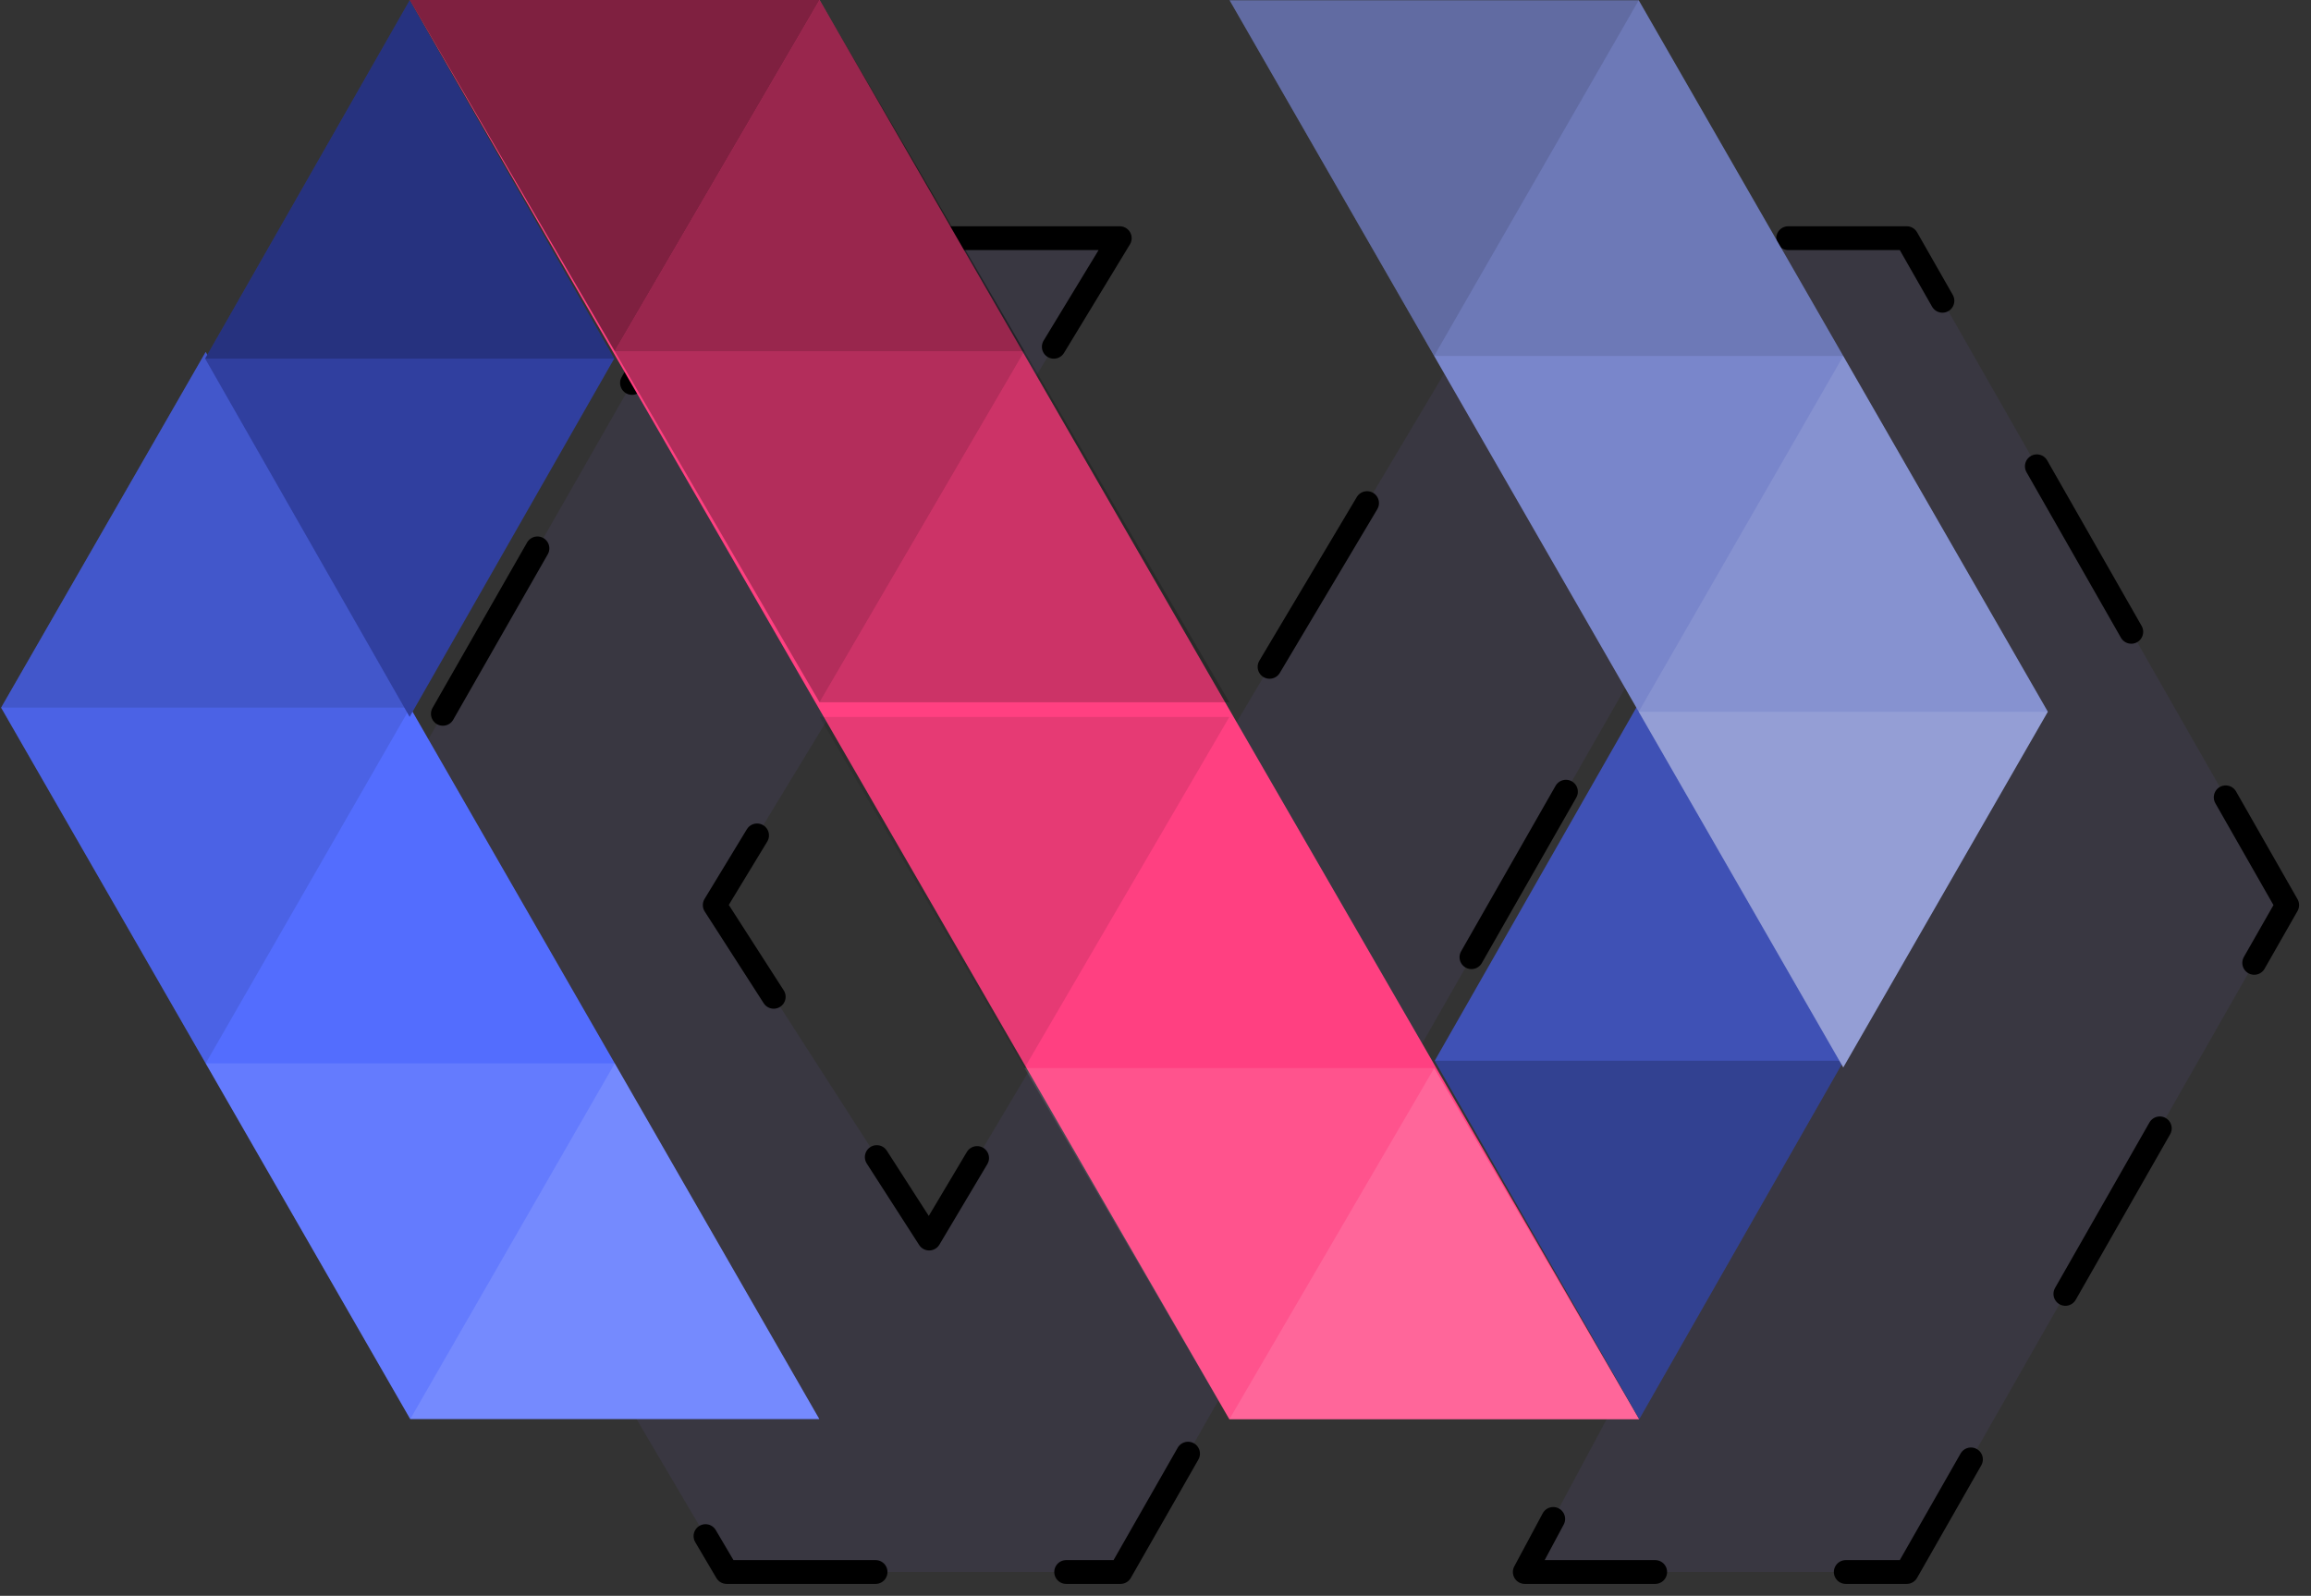 <svg xmlns="http://www.w3.org/2000/svg" width="97" height="67" viewBox="0 0 97 67">
  <rect x="0" y="0" width="97" height="67" fill="#333333" stroke="none"/>
  <g fill="none" fill-rule="evenodd">
    <path fill="#816AE6" fill-opacity=".08" stroke="#000" stroke-dasharray="8 8" stroke-linecap="round" stroke-linejoin="round" d="M47,10 L30,10 L14,38 L30.5,66 L47.03,66 L71,24 L79,38 L64,66 L80.031,66 L96,38 L80.031,10 L64,10 L39,52 L30,38 L47,10 Z"/>
    <polygon fill="#FF4081" points="51.599 59.586 17.2 0 34.401 0 68.8 59.586"/>
    <polygon fill="#FFF" fill-opacity=".2" points="51.6 59.586 60.199 44.843 68.8 59.586"/>
    <polygon fill="#FFF" fill-opacity=".1" points="43 44.843 51.6 59.586 60.2 44.843"/>
    <polygon fill="#000" fill-opacity=".1" points="34.4 30.1 43 44.843 51.6 30.1 34.4 30.1"/>
    <polygon fill="#000" fill-opacity=".2" points="34.4 29.486 43 14.743 51.6 29.486 34.4 29.486"/>
    <polygon fill="#000" fill-opacity=".3" points="25.8 14.743 34.4 29.486 43 14.743 25.8 14.743"/>
    <polygon fill="#000" fill-opacity=".4" points="25.8 14.743 34.4 0 43 14.743 25.8 14.743"/>
    <polygon fill="#000" fill-opacity=".5" points="17.2 0 25.801 14.743 34.4 0 17.2 0"/>
    <g transform="translate(0 14.743)">
      <polygon fill="#536DFE" points="17.218 44.836 .046 14.968 8.633 .034 34.389 44.836 17.217 44.836"/>
      <polygon fill="#FFF" fill-opacity=".2" points="17.218 44.836 25.804 29.902 34.389 44.836 17.218 44.836"/>
      <polygon fill="#FFF" fill-opacity=".1" points="8.633 29.902 17.217 44.836 25.804 29.902"/>
      <polygon points="8.633 29.902 17.217 14.968 25.804 29.902"/>
      <polygon fill="#000" fill-opacity=".1" points=".046 14.968 8.633 29.902 17.217 14.968 .047 14.968"/>
      <polygon fill="#000" fill-opacity=".2" points=".046 14.968 8.633 .034 17.217 14.968 .047 14.968"/>
    </g>
    <g transform="translate(8.6)">
      <polygon fill="#303F9F" points="8.594 30.099 .01 15.056 8.594 .014 17.18 15.056"/>
      <polygon fill="#000" fill-opacity=".2" points="17.18 15.056 8.594 .014 .01 15.056"/>
    </g>
    <g transform="translate(60.2 29.486)">
      <polygon fill="#3F51B5" points="8.606 30.093 .02 15.048 8.606 .003 17.19 15.048 8.606 30.093"/>
      <polygon fill="#000" fill-opacity=".2" points="17.191 15.048 8.606 30.093 .02 15.048"/>
    </g>
    <g transform="translate(51.6)">
      <polygon fill="#7986CB" points="25.767 44.815 .011 .013 17.183 .013 34.354 29.881 25.768 44.815"/>
      <polygon fill="#FFF" fill-opacity=".2" points="17.182 29.881 25.767 44.815 34.354 29.881 17.182 29.881"/>
      <polygon fill="#FFF" fill-opacity=".1" points="17.182 29.881 25.767 14.947 34.354 29.881 17.182 29.881"/>
      <polygon fill="#000" fill-opacity=".1" points="8.596 14.947 17.182 .013 25.767 14.947"/>
      <polygon fill="#000" fill-opacity=".2" points=".011 .013 8.596 14.947 17.183 .013"/>
    </g>
  </g>
</svg>
